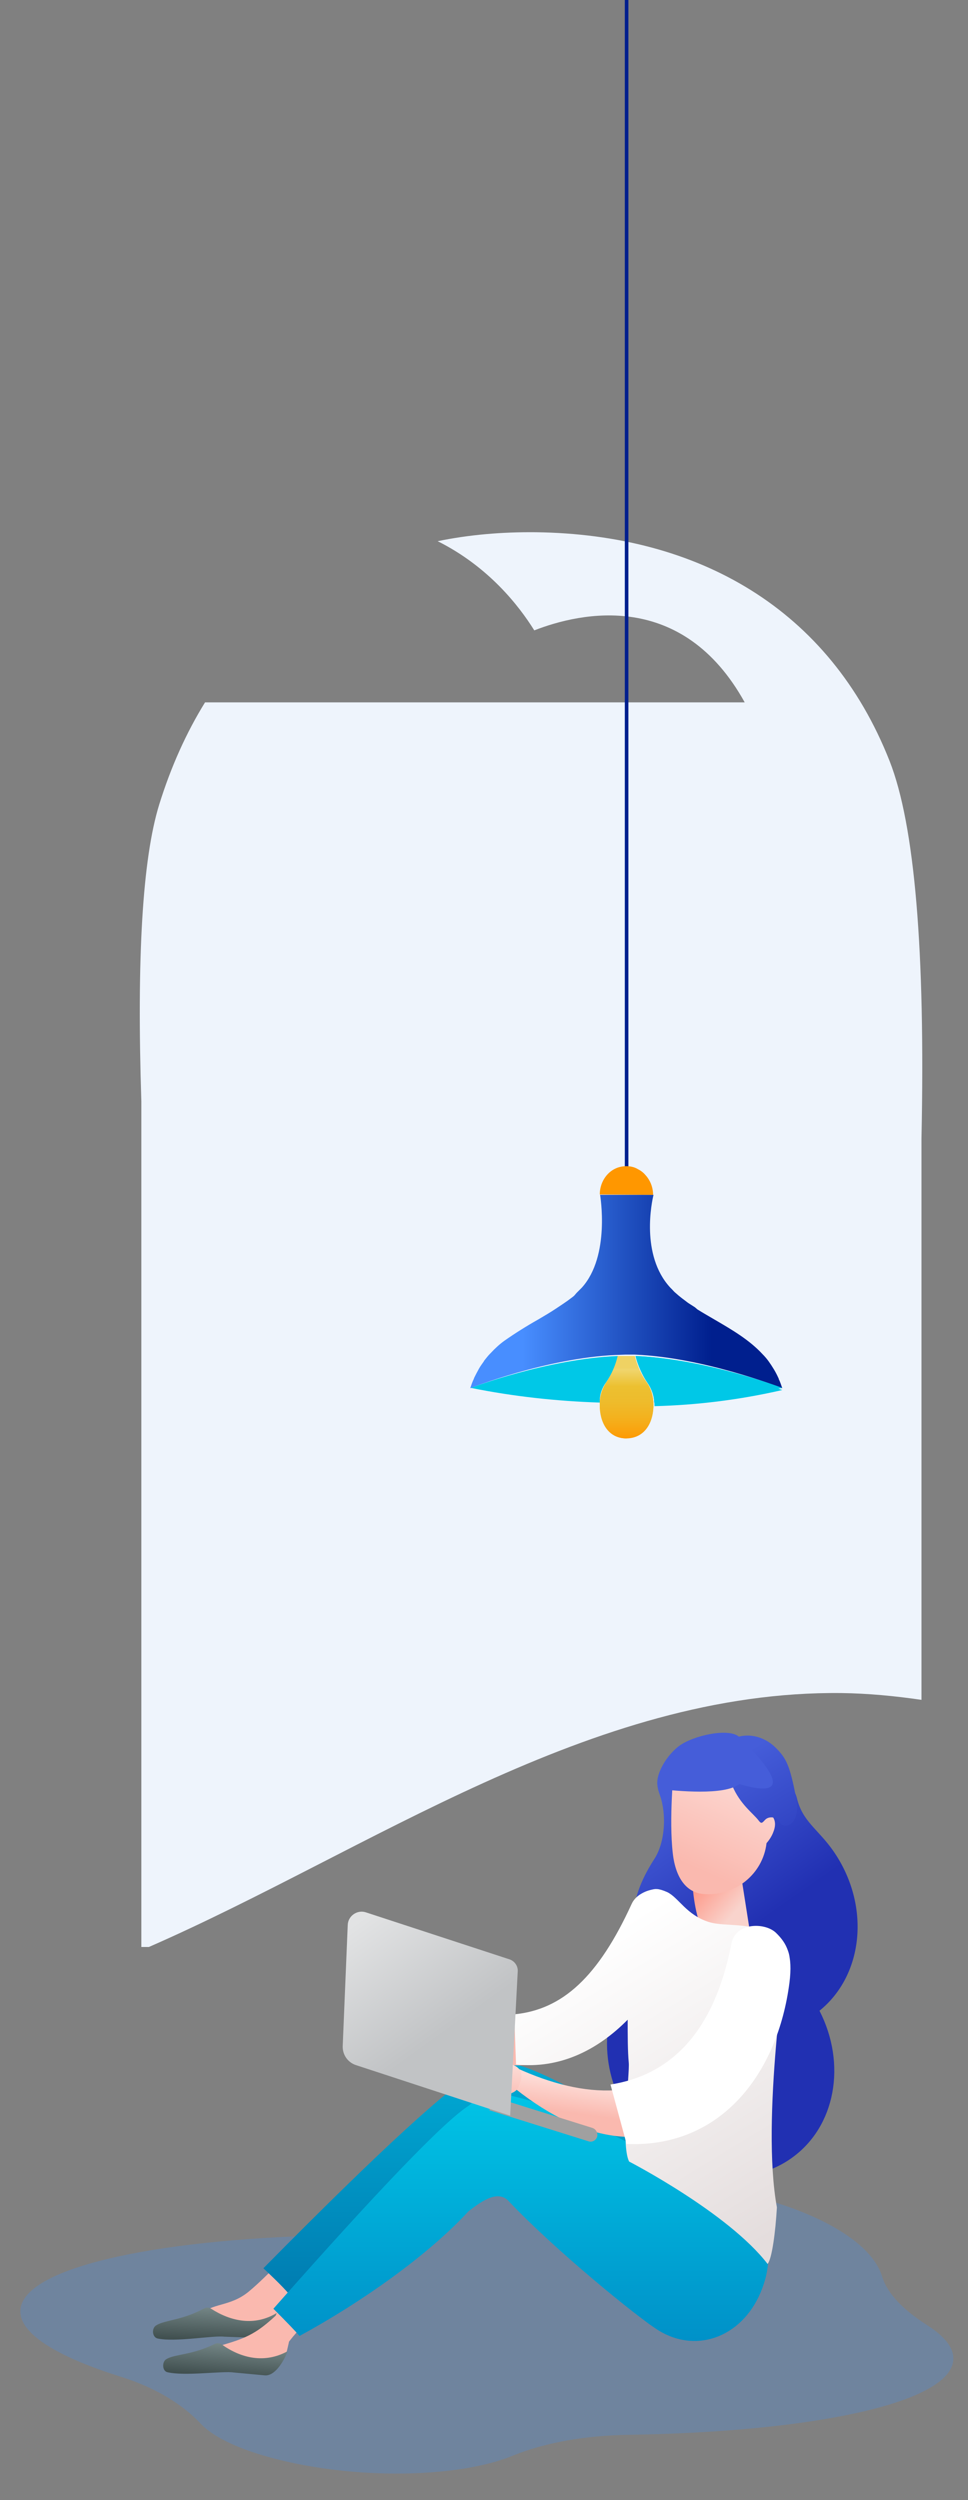 <svg version="1.1" id="Livello_1" xmlns="http://www.w3.org/2000/svg" xmlns:xlink="http://www.w3.org/1999/xlink" x="0px" y="0px" viewBox="0 0 270.5 698" style="enable-background:new 0 0 270.5 698;" xml:space="preserve">
<rect x="0" y="0" width="270.5" height="698" fill="#808080" stroke="none"/>
<style type="text/css">
	.st0{fill:#EEF4FC;}
	.st1{fill:url(#Shape_1_);}
	.st2{fill:#00C8E7;}
	.st3{fill:#001F8E;}
	.st4{fill:#FF9700;}
	.st5{fill:url(#SVGID_1_);}
	.st6{fill:url(#SVGID_2_);}
	.st7{fill-rule:evenodd;clip-rule:evenodd;fill:#4A90E2;fill-opacity:0.31;}
	.st8{fill-rule:evenodd;clip-rule:evenodd;fill:#FAB9AF;}
	.st9{fill-rule:evenodd;clip-rule:evenodd;fill:url(#Fill-11-Copy_1_);}
	.st10{fill-rule:evenodd;clip-rule:evenodd;fill:url(#SVGID_3_);}
	.st11{fill-rule:evenodd;clip-rule:evenodd;fill:url(#Fill-7_1_);}
	.st12{fill-rule:evenodd;clip-rule:evenodd;fill:url(#Fill-11_1_);}
	.st13{fill-rule:evenodd;clip-rule:evenodd;fill:url(#Fill-13_1_);}
	.st14{fill-rule:evenodd;clip-rule:evenodd;fill:url(#Fill-15_1_);}
	.st15{fill-rule:evenodd;clip-rule:evenodd;fill:url(#Combined-Shape_1_);}
	.st16{fill-rule:evenodd;clip-rule:evenodd;fill:url(#Fill-27_1_);}
	.st17{fill-rule:evenodd;clip-rule:evenodd;fill:url(#Fill-29_1_);}
	.st18{fill-rule:evenodd;clip-rule:evenodd;fill:url(#Fill-31_1_);}
	.st19{fill-rule:evenodd;clip-rule:evenodd;fill:url(#Fill-33_1_);}
	.st20{fill-rule:evenodd;clip-rule:evenodd;fill:url(#Fill-35_1_);}
	.st21{fill-rule:evenodd;clip-rule:evenodd;fill:#FFFFFF;}
	.st22{fill-rule:evenodd;clip-rule:evenodd;fill:#A0A0A0;}
	.st23{fill-rule:evenodd;clip-rule:evenodd;fill:url(#Fill-41_1_);}
</style>
<title>Group 51</title>
<desc>Created with Sketch.</desc>
<g id="Desktop_illustration">
	<g id="Group-51">
		<g id="Group-4">
			<g id="Clip-2">
			</g>
			<g>
				<path class="st0" d="M248.6,212.5c-16.8-42.6-53.5-63.3-98.8-63.9c-9.6-0.1-18.8,0.7-27.5,2.5c14.2,7.1,22.7,18,27,24.9      c13.1-5.1,41.4-11.3,58.8,20.1H57.3c-5.2,8.4-9.5,17.9-12.8,28.5c-4.7,15.2-6.3,42.8-5,82.9v236.1h2.1      c61.6-26.9,123.4-71.7,193.6-70.9c7.3,0.1,14.8,0.8,22.3,1.9V317.9C258.6,265.4,255.6,230.3,248.6,212.5z"/>
			</g>
			<g id="Risorsa-1-Copy" transform="translate(126, 0)">
				
					<linearGradient id="Shape_1_" gradientUnits="userSpaceOnUse" x1="-1881.309" y1="7.401" x2="-1880.699" y2="7.401" gradientTransform="matrix(87 0 0 54 163692.469 -39)">
					<stop offset="0" style="stop-color:#488EFF"/>
					<stop offset="1" style="stop-color:#001F8E"/>
				</linearGradient>
				<path id="Shape" class="st1" d="M92.6,387.6c-0.3-0.9-0.6-1.8-1-2.6c0-0.1,0-0.2-0.1-0.3c-0.7-1.6-1.7-3.2-2.7-4.6      c-0.5-0.7-1.1-1.4-1.7-2c-3.7-4-8.5-6.8-13.3-9.6c-1.7-1-3.3-1.9-4.9-2.9l-0.7-0.6l-1.4-0.9c-0.5-0.3-0.9-0.6-1.4-1l-0.8-0.6      l-1-0.8l-0.8-0.7c-0.4-0.3-0.7-0.7-1-1l-0.5-0.5c-8.4-9.1-5.1-24.2-4.7-25.8v-0.1H41.7c0,0.2,2.9,17-5.1,25.9l-0.5,0.5      c-0.3,0.3-0.7,0.7-1,1l-0.6,0.7c-0.3,0.3-0.6,0.5-1,0.8l-0.8,0.6l-1.3,0.9l-1.5,1l-0.6,0.4c-1.5,1-3.2,2-4.9,3      c-3.2,1.8-6.4,3.8-9.4,5.9c-1.4,1-2.7,2.2-3.9,3.5l-0.2,0.2c-0.6,0.6-1.1,1.3-1.6,1.9l-0.1,0.2c-0.5,0.7-1,1.4-1.4,2.1l-0.1,0.2      c-0.4,0.7-0.8,1.5-1.2,2.3L6.4,385c-0.4,0.8-0.7,1.7-1,2.6c0.2-0.1,21.2-8.4,40.7-9.3h0.1l2.6-0.1c0.8,0,1.6,0,2.5,0      c19.6,0.8,40.8,9.2,41,9.3L92.6,387.6z"/>
				<path class="st2" d="M56.9,392.6c0-2.3-0.6-4.5-1.9-6.4c-1.6-2.3-2.7-4.9-3.4-7.6c19.6,0.8,40.8,9.5,41,9.5      C80.8,390.8,68.9,392.3,56.9,392.6z"/>
				<path class="st2" d="M54.9,385.7c1.3,1.7,1.9,3.8,1.9,5.9c12-0.3,24-1.7,35.8-4.1c0,0-21.2-8.1-41-8.9      C52.2,381.2,53.4,383.6,54.9,385.7z"/>
				<path class="st3" d="M49.1,327.3c-0.2,0.1-0.4,1.3-0.5,3.3v-338h1V330C49.5,328.4,49.3,327.5,49.1,327.3L49.1,327.3z"/>
				<path class="st4" d="M41.6,333.5c0-3.2,1.8-6.1,4.5-7.3c0.9-0.4,1.9-0.6,2.9-0.6c1.1,0,2.2,0.2,3.2,0.8c0.8,0.4,1.5,0.9,2.1,1.6      c1.4,1.5,2.2,3.5,2.2,5.6L41.6,333.5L41.6,333.5z"/>
				
					<linearGradient id="SVGID_1_" gradientUnits="userSpaceOnUse" x1="-1789.701" y1="17.202" x2="-1789.701" y2="16.202" gradientTransform="matrix(15 0 0 23 26894.588 6)">
					<stop offset="0" style="stop-color:#FE9902"/>
					<stop offset="6.000000e-02" style="stop-color:#FBA00B"/>
					<stop offset="0.26" style="stop-color:#F3B21F"/>
					<stop offset="0.45" style="stop-color:#EEBC2C"/>
					<stop offset="0.63" style="stop-color:#ECC030"/>
					<stop offset="0.83" style="stop-color:#F0D56C"/>
					<stop offset="0.86" style="stop-color:#EFD263"/>
				</linearGradient>
				<path class="st5" d="M49,401.6c-5.2,0-7.5-4.7-7.4-9.4c-0.1-2.1,0.5-4.2,1.7-6c1.5-2.3,2.6-4.8,3.1-7.5h0.1l2.5-0.1      c0.8,0,1.6,0,2.4,0c0.6,2.7,1.7,5.2,3.3,7.4c1.2,1.8,1.9,3.9,1.9,6.1c0,4.5-2.2,9.2-7.3,9.4L49,401.6L49,401.6z"/>
				
					<linearGradient id="SVGID_2_" gradientUnits="userSpaceOnUse" x1="-1789.701" y1="17.202" x2="-1789.701" y2="16.199" gradientTransform="matrix(15 0 0 23 26894.588 6)">
					<stop offset="0" style="stop-color:#FE9902"/>
					<stop offset="6.000000e-02" style="stop-color:#FBA00B"/>
					<stop offset="0.26" style="stop-color:#F3B21F"/>
					<stop offset="0.45" style="stop-color:#EEBC2C"/>
					<stop offset="0.63" style="stop-color:#ECC030"/>
					<stop offset="0.83" style="stop-color:#F0D56C"/>
					<stop offset="0.86" style="stop-color:#EFD263"/>
				</linearGradient>
				<path class="st6" d="M51.4,378.6c-0.8,0-1.6,0-2.4,0c-0.8,0-1.7,0-2.5,0h-0.1c-0.6,2.7-1.6,5.3-3.1,7.5c-1.1,1.8-1.7,3.8-1.7,6      c0,4.5,2.2,9.5,7.5,9.5c0.1,0,0.1,0,0.2,0c5.2-0.2,7.4-4.9,7.3-9.5c0-2.2-0.6-4.4-1.9-6.2C53.2,383.8,52.1,381.3,51.4,378.6z"/>
				<path class="st2" d="M41.6,391.6c-12.1-0.4-24.1-1.7-36-4.1c0.2-0.1,21.4-8.1,41-8.9c-0.6,2.6-1.7,5.1-3.2,7.3      C42.2,387.5,41.5,389.5,41.6,391.6L41.6,391.6z"/>
			</g>
			<path id="Fill-1-Copy-4" class="st7" d="M102.8,690.4c-19.7-1.1-39.9-6.4-46.7-13.7c-5-5.3-12.4-10-22.3-13.1     C15.9,658,5.3,651.5,5.7,645c0.6-11.6,36.2-19.7,85.8-20.9c12.9-0.3,25.1-2.7,34.1-7.1c12.7-6.1,32.7-9.5,55.1-8.3     c33,1.8,61.6,13.2,65.8,26.9c1.5,4.9,6.1,9.4,12.3,13.4c5.1,3.2,7.8,6.5,7.6,9.8c-0.6,12-38.7,20.2-90.9,21     c-11.8,0.2-22.9,2.1-31.9,5.7C134.3,689.4,119.4,691.3,102.8,690.4z"/>
			<g id="Group-43" transform="translate(37, 489)">
				<path id="Fill-9-Copy" class="st8" d="M40.6,157.3c0.2-0.1,0.4-0.4,0.5-0.7c0.3-1.2,0.5-2.2,0.6-2.6c0-0.2,0.1-0.4,0.2-0.5      c5.1-6.6,12.3-11.7,20.1-16.4c0.7-0.4,0.7-1.8-0.1-2.2l-8.5-4.2c-0.3-0.1-0.6-0.1-0.9,0.1c-2.2,1.9-13.6,14.8-20.1,20.1      c-5.2,4.2-10.1,3-13.7,6.5c-0.6,0.6,0.9,3.5,1.7,3.7c1.3,0.3,2.7,0.5,4.1,0.5C30.1,161.5,35.5,159.8,40.6,157.3z"/>
				
					<linearGradient id="Fill-11-Copy_1_" gradientUnits="userSpaceOnUse" x1="-1673.149" y1="30.31" x2="-1673.149" y2="31.31" gradientTransform="matrix(34.187 1.792 -0.493 9.409 57238.113 2867.991)">
					<stop offset="0" style="stop-color:#768888"/>
					<stop offset="1" style="stop-color:#415050"/>
				</linearGradient>
				<path id="Fill-11-Copy" class="st9" d="M34.2,163.7c3.7,0.1,6.2-7,6.1-6.9c-6.1,3.7-12.7,2.4-18.3-1.2c-0.6-0.4-1.3-0.4-1.9-0.1      c-6.4,3.4-10.9,3.2-13.4,4.7c-1.4,0.8-1.2,3.3,0.3,3.7c4.9,1.1,15.6-0.9,18.7-0.5L34.2,163.7z"/>
				
					<linearGradient id="SVGID_3_" gradientUnits="userSpaceOnUse" x1="-1698.535" y1="3.239" x2="-1698.376" y2="3.621" gradientTransform="matrix(70 0 0 118 119051.477 -372.004)">
					<stop offset="0" style="stop-color:#455DD9"/>
					<stop offset="1" style="stop-color:#2130B2"/>
				</linearGradient>
				<path class="st10" d="M140.8,52.1c-2.3-7.4,0.6-15.2,5-22c3.1-4.7,3.5-12.6,1.6-17.9c-1.3-3.5-0.8-5.4,1.4-5.7l28.6-5.9l0.4,0.5      c1.4,5.8,6.8,7.3,7.9,12c1.6,6.5,5.8,8.5,10.1,14.6c10.5,15,8.7,34.6-3.8,44.7c7.6,14.8,4.6,32.4-7.9,41.2      c-13.7,9.7-33.7,4.9-44.6-10.7c-9.2-13.2-9-29.8-0.4-40.5C141.4,59.5,141.8,55.6,140.8,52.1z"/>
				
					<linearGradient id="Fill-7_1_" gradientUnits="userSpaceOnUse" x1="-1710.156" y1="4.84" x2="-1710.156" y2="5.84" gradientTransform="matrix(140 0 0 77 239528.406 -286.004)">
					<stop offset="0" style="stop-color:#00ABD5"/>
					<stop offset="1" style="stop-color:#0073AA"/>
				</linearGradient>
				<path id="Fill-7" class="st11" d="M104.6,118.2c11.4,15.3,33.8,37,39.1,41.1c10.4,8.1,24,4.4,30.3-8.4c6.4-12.8,0-21-10.4-29.1      c-8-6.3-39.8-30-56.7-34.5c-0.1,0-0.2-0.1-0.3-0.1c-4.8-1.2-5.9-0.6-9.8,2l0,0c-7.3,3.5-27.4,21.9-60.2,55.1      c4.6,4.3,7.4,7.2,8.3,8.7c15.9-9.5,34.5-24.8,49.4-34.1C97.9,116.6,101.7,114.3,104.6,118.2z"/>
				<path id="Fill-9" class="st8" d="M42.6,168.4c0.2-0.1,0.4-0.4,0.5-0.7c0.3-1.2,0.5-2.2,0.6-2.6c0-0.2,0.1-0.4,0.2-0.5      C49,158,56.2,152.9,64,148.2c0.7-0.4,0.7-1.8-0.1-2.2l-8.5-4.2c-0.3-0.1-0.6-0.1-0.9,0.1c-2.2,1.9-12.6,15.5-20.1,20.1      c-4.8,3-9.7,3.5-14.8,5.6c-1,0.4,2,4.5,2.9,4.7c1.3,0.3,2.7,0.5,4.1,0.5C32.1,172.6,37.5,170.9,42.6,168.4z"/>
				
					<linearGradient id="Fill-11_1_" gradientUnits="userSpaceOnUse" x1="-1672.892" y1="24.101" x2="-1672.892" y2="25.101" gradientTransform="matrix(34.104 2.984 -0.821 9.386 57097.719 4930.741)">
					<stop offset="0" style="stop-color:#768888"/>
					<stop offset="1" style="stop-color:#415050"/>
				</linearGradient>
				<path id="Fill-11" class="st12" d="M37,174.2c3.7,0.3,6.5-6.8,6.3-6.7c-6.3,3.4-12.8,2-18.3-1.9c-0.6-0.4-1.3-0.5-1.9-0.2      c-6.6,3.2-11,2.8-13.5,4.2c-1.4,0.7-1.3,3.3,0.1,3.7c4.8,1.2,15.6-0.4,18.7,0.1L37,174.2z"/>
				
					<linearGradient id="Fill-13_1_" gradientUnits="userSpaceOnUse" x1="-1710.008" y1="5.401" x2="-1710.008" y2="6.401" gradientTransform="matrix(138.272 0 0 69 236553.828 -276.996)">
					<stop offset="0" style="stop-color:#00C4E6"/>
					<stop offset="1" style="stop-color:#0091C8"/>
				</linearGradient>
				<path id="Fill-13" class="st13" d="M105.1,125.5c12.7,13.5,36.4,32.8,42,36.2c11,6.7,24,1.4,28.9-11.8      c5-13.2-2.1-20.5-13.1-27.2c-8.5-5.2-42.1-24.5-59.2-26.9c-0.1,0-0.2,0-0.3,0c-4.9-0.6-5.9,0.1-9.4,3.1l0,0      c-6.8,4.3-25,23.2-54.6,56.7c3.8,3.8,6.2,6.3,7.3,7.6c17.3-9.4,36-22.6,47.2-34.8C96.8,126.2,101.9,122.1,105.1,125.5z"/>
				
					<linearGradient id="Fill-15_1_" gradientUnits="userSpaceOnUse" x1="-1618.42" y1="14.149" x2="-1618.84" y2="13.501" gradientTransform="matrix(16 0 0 28 26062.072 -350)">
					<stop offset="0" style="stop-color:#F9D3CC"/>
					<stop offset="1" style="stop-color:#FF8572"/>
				</linearGradient>
				<path id="Fill-15" class="st14" d="M160.2,50l12.4,0.6l-4.4-28l-11.5,2l-0.1,13C156.6,40,158,49.9,160.2,50"/>
				
					<linearGradient id="Combined-Shape_1_" gradientUnits="userSpaceOnUse" x1="-1664.602" y1="9.186" x2="-1664.861" y2="10.005" gradientTransform="matrix(28.885 0 0 40.714 48250.062 -373.43)">
					<stop offset="0" style="stop-color:#FDDDD8"/>
					<stop offset="1" style="stop-color:#FAB9AF"/>
				</linearGradient>
				<path id="Combined-Shape" class="st15" d="M178.1,17.4c1.3,1,2,2.6,1,5.1c-0.4,1.1-1.1,2.2-1.9,3.1c-1,8.7-8.9,15-17.7,14.2      c-4.5-0.4-7.7-4.2-8.5-11.4c-1.1-9.6,0.3-23.4,0.3-23.4l8.8-5.8l18.8,8.4L178.1,17.4z"/>
				<path id="Fill-23" class="st8" d="M101.3,75.4c16.2,0.6,28.6-8.8,38.5-32.4c2.2-5.2,7.9-5.4,10.3-2.4c2.5,3.2,3.1,4.1,1.5,8.3      c-11.7,30.7-42,56.1-77.2,23.6c-0.8-0.8-1.1-2.4-0.8-3.8c0.4-1.2,1.2-1.7,1.9-1.3C84.4,72.2,93,75.1,101.3,75.4"/>
				<path id="Fill-25" class="st8" d="M68.6,72.7c0,0,5.2-0.1,6.2-2.3s1.4-3.7-0.6-4.8s-5.5-1.1-7.8-0.6c-2.2,0.6-6.2,3.5-6.5,4.2      c-1.2,2.3,2.9,0.7,4.9,0.1c2-0.6,4.2-1.1,3.9,0.2s-4.1,2.1-4.9,3.6C63,74.5,68.6,72.7,68.6,72.7"/>
				
					<linearGradient id="Fill-27_1_" gradientUnits="userSpaceOnUse" x1="-1699.949" y1="4.551" x2="-1700.351" y2="3.648" gradientTransform="matrix(76.166 0 0 104.67 129646.047 -334.128)">
					<stop offset="0" style="stop-color:#E4DDDD"/>
					<stop offset="1" style="stop-color:#FFFFFF"/>
				</linearGradient>
				<path id="Fill-27" class="st16" d="M182.8,55.5c-4-5.4-8.6-6.5-13-6.9c-3.2-0.3-6.2-0.2-8.8-1c-6.2-2-8.3-6.7-11.5-8.3      c-2.7-1.2-3.5-0.9-4.4-0.7s-4.3,1.1-5.6,4c-9.3,20.3-19.3,29.5-32.8,30.8l0.5,14c12.2,1.3,22.8-4,31.2-12.5c0,4.5,0,8.7,0.3,12      c0.3,3.2-2.3,22.9,0.1,27.6c0,0,27.7,14.3,38.7,28.6c1.2-1.4,2.2-8.8,2.6-15.8C175.6,102.8,183,55.9,182.8,55.5z"/>
				
					<linearGradient id="Fill-29_1_" gradientUnits="userSpaceOnUse" x1="-1638.373" y1="14.977" x2="-1637.541" y2="16.715" gradientTransform="matrix(19.744 0 0 25.098 32521.271 -376.959)">
					<stop offset="0" style="stop-color:#455DD9"/>
					<stop offset="1" style="stop-color:#2130B2"/>
				</linearGradient>
				<path id="Fill-29" class="st17" d="M175.9,19.9c0.3-0.1,0.6-0.5,0.9-0.8c1.1-1.2,3.6-0.8,4.2,0.8c0.6,1.7,6.1,1.4,4.4-7.3      C183.7,4,182.8,2,179.8-1c-3.9-3.9-9.2-4.2-12.2-2.3c-2.5,1.7-1.7,8.7,0,12.8c2.2,5.3,5.9,7.8,7.4,9.8      C175.3,19.7,175.6,20,175.9,19.9z"/>
				
					<linearGradient id="Fill-31_1_" gradientUnits="userSpaceOnUse" x1="-1669.863" y1="10.769" x2="-1670.124" y2="11.168" gradientTransform="matrix(31.847 3.91 -2.176 17.723 53350.602 6355.658)">
					<stop offset="0" style="stop-color:#455DD9"/>
					<stop offset="1" style="stop-color:#2130B2"/>
				</linearGradient>
				<path id="Fill-31" class="st18" d="M147.1,10.5c-1.6-2.7,1.5-8.8,5.5-11.9s14.3-5.3,17-2.6c2.8,2.8,19.6,18.9,0,13.1      C165.4,12.4,152,11,147.1,10.5z"/>
				
					<linearGradient id="Fill-33_1_" gradientUnits="userSpaceOnUse" x1="-1700.831" y1="7.194" x2="-1700.859" y2="7.344" gradientTransform="matrix(78 0 0 58 132804.25 -323.002)">
					<stop offset="0" style="stop-color:#FDDDD8"/>
					<stop offset="1" style="stop-color:#FAB9AF"/>
				</linearGradient>
				<path id="Fill-33" class="st19" d="M134.8,94.6c16.7-1,28.2-12.5,35-39.6c1.5-5.9,7.3-6.7,10.3-3.6c5.3,5.6,3.1,7.4,2.7,9      c-7.7,35-35.3,65.9-75.9,33.7c-0.9-0.7-1.5-2.6-1.3-4.1c0.2-1.3,1-2,1.8-1.6C117,92.8,126.3,95.1,134.8,94.6"/>
				
					<linearGradient id="Fill-35_1_" gradientUnits="userSpaceOnUse" x1="-1616.535" y1="15.299" x2="-1616.535" y2="16.299" gradientTransform="matrix(15.881 1.95 -1.341 10.918 25793.352 3071.724)">
					<stop offset="0" style="stop-color:#FDDDD8"/>
					<stop offset="1" style="stop-color:#FAB9AF"/>
				</linearGradient>
				<path id="Fill-35" class="st20" d="M101.6,96.2c0,0,5.3,0,6.3-2.5s1.4-4.3-0.6-5.7c-2.1-1.3-5.7-1.5-8-0.9s-6.3,4-6.7,4.7      c-1.3,2.6,2.9,0.9,5,0.2c2-0.7,4.3-1.2,4,0.3s-4.2,2.4-5,4.1C96,98.2,101.6,96.2,101.6,96.2"/>
				<path id="Fill-37" class="st21" d="M133.6,93c16.5-2.6,28.9-14.2,33.8-39.4c1.2-5.9,9.3-5.9,12.4-3c3.1,3,4.8,6.2,3.8,14      c-3.2,24.8-18.7,46.1-45.5,45"/>
				
					<g id="Group" transform="translate(85, 85) rotate(-9) translate(-85, -85) translate(49, 47)">
					<path id="Fill-39" class="st22" d="M74.2,68.2l-26-12.9l1.7-3.5l26,12.9c0.9,0.5,1.3,1.6,0.9,2.6       C76.3,68.3,75.1,68.7,74.2,68.2"/>
					
						<linearGradient id="Fill-41_1_" gradientUnits="userSpaceOnUse" x1="-1818.789" y1="-138.605" x2="-1818.409" y2="-137.988" gradientTransform="matrix(48.397 7.665 -8.917 56.298 86817.57 21736.775)">
						<stop offset="0" style="stop-color:#E2E3E4"/>
						<stop offset="1" style="stop-color:#C1C3C5"/>
					</linearGradient>
					<path id="Fill-41" class="st23" d="M53.7,57.7L13.3,37c-2.1-1.1-3.2-3.4-2.8-5.7L17.2-2c0.5-2.5,3.3-3.8,5.5-2.7l37.7,19.3       c1.3,0.7,2,2.2,1.7,3.6L53.7,57.7z"/>
				</g>
			</g>
		</g>
	</g>
</g>
</svg>
